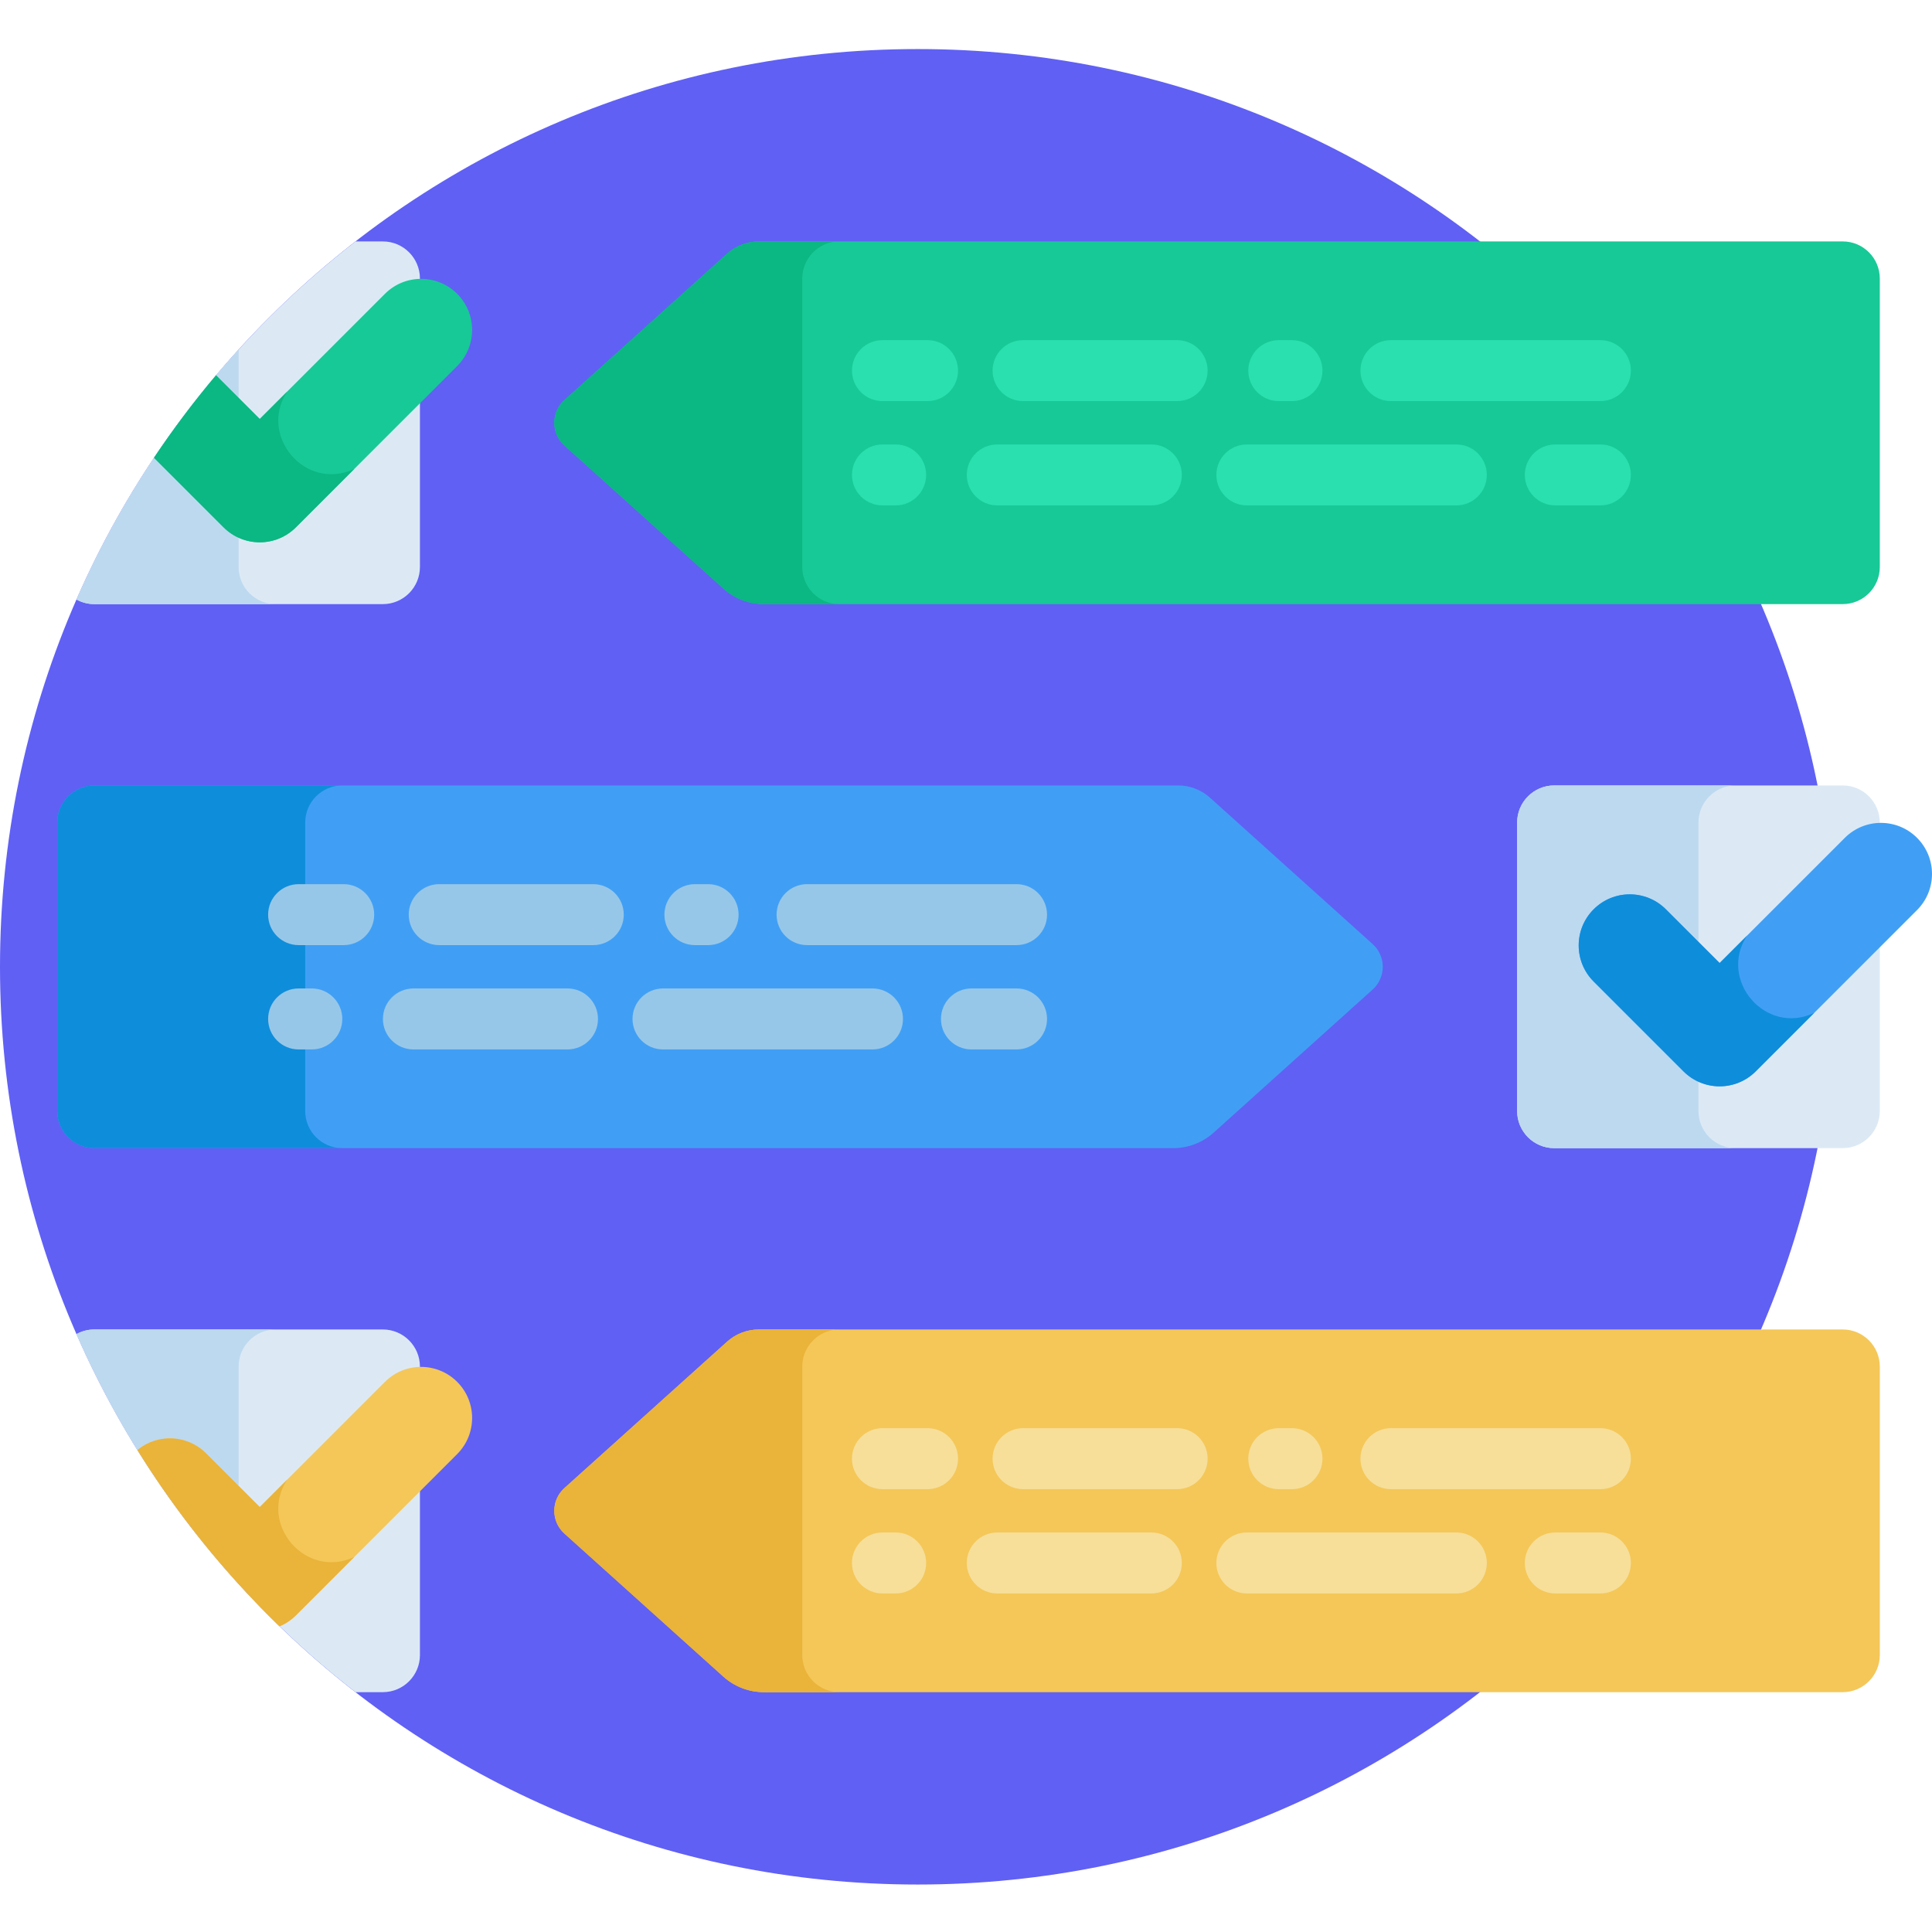 <?xml version="1.0" encoding="iso-8859-1"?>
<svg xmlns="http://www.w3.org/2000/svg" height="512pt" version="1.1" viewBox="0 -13 512.001 512" width="512pt">
<g id="surface1">
<path d="M 486.422 243.211 C 486.422 377.531 377.531 486.422 243.211 486.422 C 108.891 486.422 0 377.531 0 243.211 C 0 108.891 108.891 0 243.211 0 C 377.531 0 486.422 108.891 486.422 243.211 Z M 486.422 243.211 " style=" stroke:none;fill-rule:nonzero;fill:rgb(37.647%,37.647%,95.686%);fill-opacity:1;" />
<path d="M 488.332 50.98 L 201.113 50.98 C 198 50.98 195 52.133 192.688 54.215 L 149.578 93.012 C 145.996 96.234 145.996 101.844 149.578 105.066 L 191.711 142.984 C 194.652 145.629 198.469 147.098 202.426 147.098 L 488.332 147.098 C 493.766 147.098 498.168 142.691 498.168 137.258 L 498.168 60.82 C 498.168 55.387 493.766 50.98 488.332 50.98 Z M 488.332 50.98 " style=" stroke:none;fill-rule:nonzero;fill:rgb(9.02%,78.824%,58.824%);fill-opacity:1;" />
<path d="M 212.602 137.258 L 212.602 60.82 C 212.602 55.387 217.008 50.98 222.438 50.98 L 201.113 50.98 C 198 50.98 195 52.133 192.688 54.215 L 149.578 93.012 C 145.996 96.234 145.996 101.848 149.578 105.066 L 191.711 142.984 C 194.652 145.633 198.469 147.098 202.426 147.098 L 222.441 147.098 C 217.008 147.098 212.602 142.691 212.602 137.258 Z M 212.602 137.258 " style=" stroke:none;fill-rule:nonzero;fill:rgb(4.314%,71.765%,50.98%);fill-opacity:1;" />
<path d="M 488.332 339.324 L 201.113 339.324 C 198 339.324 195 340.477 192.688 342.559 L 149.578 381.355 C 145.996 384.578 145.996 390.191 149.578 393.41 L 191.711 431.328 C 194.652 433.977 198.469 435.441 202.426 435.441 L 488.332 435.441 C 493.766 435.441 498.168 431.035 498.168 425.605 L 498.168 349.164 C 498.168 343.73 493.766 339.324 488.332 339.324 Z M 488.332 339.324 " style=" stroke:none;fill-rule:nonzero;fill:rgb(95.686%,78.039%,34.51%);fill-opacity:1;" />
<path d="M 212.602 425.602 L 212.602 349.164 C 212.602 343.73 217.008 339.324 222.438 339.324 L 201.113 339.324 C 198 339.324 195 340.477 192.688 342.559 L 149.578 381.355 C 145.996 384.578 145.996 390.191 149.578 393.41 L 191.711 431.328 C 194.652 433.977 198.469 435.441 202.426 435.441 L 222.441 435.441 C 217.008 435.441 212.602 431.035 212.602 425.602 Z M 212.602 425.602 " style=" stroke:none;fill-rule:nonzero;fill:rgb(91.765%,70.196%,22.353%);fill-opacity:1;" />
<path d="M 411.891 291.27 L 488.332 291.27 C 493.766 291.27 498.168 286.863 498.168 281.434 L 498.168 204.992 C 498.168 199.559 493.766 195.152 488.332 195.152 L 411.891 195.152 C 406.457 195.152 402.055 199.559 402.055 204.992 L 402.055 281.434 C 402.055 286.863 406.457 291.27 411.891 291.27 Z M 411.891 291.27 " style=" stroke:none;fill-rule:nonzero;fill:rgb(86.275%,91.373%,96.078%);fill-opacity:1;" />
<path d="M 450.109 281.43 L 450.109 204.992 C 450.109 199.559 454.516 195.152 459.949 195.152 L 411.891 195.152 C 406.457 195.152 402.055 199.559 402.055 204.992 L 402.055 281.43 C 402.055 286.863 406.457 291.27 411.891 291.27 L 459.949 291.27 C 454.516 291.27 450.109 286.863 450.109 281.43 Z M 450.109 281.43 " style=" stroke:none;fill-rule:nonzero;fill:rgb(74.118%,85.098%,93.725%);fill-opacity:1;" />
<path d="M 25.008 195.152 L 312.227 195.152 C 315.34 195.152 318.34 196.305 320.652 198.387 L 363.762 237.184 C 367.344 240.406 367.344 246.02 363.762 249.238 L 321.629 287.156 C 318.688 289.805 314.871 291.27 310.914 291.27 L 25.008 291.27 C 19.574 291.27 15.172 286.863 15.172 281.434 L 15.172 204.992 C 15.172 199.559 19.574 195.152 25.008 195.152 Z M 25.008 195.152 " style=" stroke:none;fill-rule:nonzero;fill:rgb(25.098%,62.353%,96.078%);fill-opacity:1;" />
<path d="M 80.883 281.43 L 80.883 204.992 C 80.883 199.559 85.285 195.152 90.719 195.152 L 25.008 195.152 C 19.574 195.152 15.172 199.559 15.172 204.992 L 15.172 281.43 C 15.172 286.863 19.574 291.27 25.008 291.27 L 90.719 291.27 C 85.285 291.27 80.883 286.863 80.883 281.43 Z M 80.883 281.43 " style=" stroke:none;fill-rule:nonzero;fill:rgb(5.49%,55.294%,85.882%);fill-opacity:1;" />
<path d="M 424.125 93.293 L 368.609 93.293 C 364.148 93.293 360.531 89.68 360.531 85.219 C 360.531 80.758 364.148 77.141 368.609 77.141 L 424.125 77.141 C 428.586 77.141 432.203 80.758 432.203 85.219 C 432.203 89.68 428.586 93.293 424.125 93.293 Z M 424.125 93.293 " style=" stroke:none;fill-rule:nonzero;fill:rgb(16.471%,87.843%,68.627%);fill-opacity:1;" />
<path d="M 311.961 93.293 L 271.125 93.293 C 266.664 93.293 263.047 89.68 263.047 85.219 C 263.047 80.758 266.664 77.141 271.125 77.141 L 311.961 77.141 C 316.422 77.141 320.035 80.758 320.035 85.219 C 320.035 89.68 316.418 93.293 311.961 93.293 Z M 311.961 93.293 " style=" stroke:none;fill-rule:nonzero;fill:rgb(16.471%,87.843%,68.627%);fill-opacity:1;" />
<path d="M 342.387 93.293 L 338.887 93.293 C 334.426 93.293 330.809 89.68 330.809 85.219 C 330.809 80.758 334.426 77.141 338.887 77.141 L 342.387 77.141 C 346.848 77.141 350.465 80.758 350.465 85.219 C 350.465 89.68 346.848 93.293 342.387 93.293 Z M 342.387 93.293 " style=" stroke:none;fill-rule:nonzero;fill:rgb(16.471%,87.843%,68.627%);fill-opacity:1;" />
<path d="M 245.816 93.293 L 233.859 93.293 C 229.398 93.293 225.781 89.68 225.781 85.219 C 225.781 80.758 229.398 77.141 233.859 77.141 L 245.816 77.141 C 250.277 77.141 253.891 80.758 253.891 85.219 C 253.891 89.68 250.277 93.293 245.816 93.293 Z M 245.816 93.293 " style=" stroke:none;fill-rule:nonzero;fill:rgb(16.471%,87.843%,68.627%);fill-opacity:1;" />
<path d="M 385.949 120.938 L 330.434 120.938 C 325.973 120.938 322.355 117.32 322.355 112.859 C 322.355 108.398 325.973 104.785 330.434 104.785 L 385.949 104.785 C 390.41 104.785 394.023 108.398 394.023 112.859 C 394.023 117.32 390.41 120.938 385.949 120.938 Z M 385.949 120.938 " style=" stroke:none;fill-rule:nonzero;fill:rgb(16.471%,87.843%,68.627%);fill-opacity:1;" />
<path d="M 305.121 120.938 L 264.289 120.938 C 259.828 120.938 256.211 117.32 256.211 112.859 C 256.211 108.398 259.828 104.785 264.289 104.785 L 305.121 104.785 C 309.586 104.785 313.199 108.398 313.199 112.859 C 313.199 117.32 309.586 120.938 305.121 120.938 Z M 305.121 120.938 " style=" stroke:none;fill-rule:nonzero;fill:rgb(16.471%,87.843%,68.627%);fill-opacity:1;" />
<path d="M 237.363 120.938 L 233.859 120.938 C 229.398 120.938 225.781 117.32 225.781 112.859 C 225.781 108.398 229.398 104.785 233.859 104.785 L 237.363 104.785 C 241.824 104.785 245.438 108.398 245.438 112.859 C 245.438 117.32 241.824 120.938 237.363 120.938 Z M 237.363 120.938 " style=" stroke:none;fill-rule:nonzero;fill:rgb(16.471%,87.843%,68.627%);fill-opacity:1;" />
<path d="M 424.125 120.938 L 412.172 120.938 C 407.711 120.938 404.094 117.32 404.094 112.859 C 404.094 108.398 407.711 104.785 412.172 104.785 L 424.125 104.785 C 428.586 104.785 432.203 108.398 432.203 112.859 C 432.203 117.32 428.586 120.938 424.125 120.938 Z M 424.125 120.938 " style=" stroke:none;fill-rule:nonzero;fill:rgb(16.471%,87.843%,68.627%);fill-opacity:1;" />
<path d="M 455.715 274.887 C 452.254 274.887 448.789 273.566 446.148 270.922 L 422.336 247.113 C 417.051 241.828 417.051 233.258 422.336 227.973 C 427.621 222.691 436.191 222.691 441.477 227.973 L 455.719 242.215 L 488.898 209.035 C 494.184 203.75 502.754 203.75 508.035 209.035 C 513.324 214.32 513.324 222.891 508.035 228.176 L 465.285 270.922 C 462.645 273.566 459.18 274.887 455.715 274.887 Z M 455.715 274.887 " style=" stroke:none;fill-rule:nonzero;fill:rgb(25.098%,62.353%,96.078%);fill-opacity:1;" />
<path d="M 269.395 237.465 L 213.879 237.465 C 209.418 237.465 205.805 233.852 205.805 229.391 C 205.805 224.93 209.418 221.312 213.879 221.312 L 269.395 221.312 C 273.855 221.312 277.473 224.93 277.473 229.391 C 277.473 233.852 273.855 237.465 269.395 237.465 Z M 269.395 237.465 " style=" stroke:none;fill-rule:nonzero;fill:rgb(59.216%,78.039%,90.98%);fill-opacity:1;" />
<path d="M 157.23 237.465 L 116.395 237.465 C 111.934 237.465 108.316 233.852 108.316 229.391 C 108.316 224.93 111.934 221.312 116.395 221.312 L 157.23 221.312 C 161.691 221.312 165.305 224.93 165.305 229.391 C 165.309 233.852 161.691 237.465 157.23 237.465 Z M 157.23 237.465 " style=" stroke:none;fill-rule:nonzero;fill:rgb(59.216%,78.039%,90.98%);fill-opacity:1;" />
<path d="M 187.656 237.465 L 184.156 237.465 C 179.695 237.465 176.078 233.852 176.078 229.391 C 176.078 224.93 179.695 221.312 184.156 221.312 L 187.656 221.312 C 192.117 221.312 195.734 224.93 195.734 229.391 C 195.734 233.852 192.117 237.465 187.656 237.465 Z M 187.656 237.465 " style=" stroke:none;fill-rule:nonzero;fill:rgb(59.216%,78.039%,90.98%);fill-opacity:1;" />
<path d="M 91.086 237.465 L 79.133 237.465 C 74.672 237.465 71.055 233.852 71.055 229.391 C 71.055 224.93 74.672 221.312 79.133 221.312 L 91.086 221.312 C 95.547 221.312 99.164 224.93 99.164 229.391 C 99.164 233.852 95.547 237.465 91.086 237.465 Z M 91.086 237.465 " style=" stroke:none;fill-rule:nonzero;fill:rgb(59.216%,78.039%,90.98%);fill-opacity:1;" />
<path d="M 231.219 265.109 L 175.703 265.109 C 171.242 265.109 167.625 261.492 167.625 257.031 C 167.625 252.57 171.242 248.953 175.703 248.953 L 231.219 248.953 C 235.68 248.953 239.297 252.57 239.297 257.031 C 239.297 261.492 235.68 265.109 231.219 265.109 Z M 231.219 265.109 " style=" stroke:none;fill-rule:nonzero;fill:rgb(59.216%,78.039%,90.98%);fill-opacity:1;" />
<path d="M 150.395 265.109 L 109.559 265.109 C 105.098 265.109 101.48 261.492 101.48 257.031 C 101.48 252.57 105.098 248.953 109.559 248.953 L 150.395 248.953 C 154.855 248.953 158.473 252.57 158.473 257.031 C 158.473 261.492 154.855 265.109 150.395 265.109 Z M 150.395 265.109 " style=" stroke:none;fill-rule:nonzero;fill:rgb(59.216%,78.039%,90.98%);fill-opacity:1;" />
<path d="M 82.633 265.109 L 79.133 265.109 C 74.672 265.109 71.055 261.492 71.055 257.031 C 71.055 252.57 74.672 248.953 79.133 248.953 L 82.633 248.953 C 87.094 248.953 90.711 252.57 90.711 257.031 C 90.711 261.492 87.094 265.109 82.633 265.109 Z M 82.633 265.109 " style=" stroke:none;fill-rule:nonzero;fill:rgb(59.216%,78.039%,90.98%);fill-opacity:1;" />
<path d="M 269.395 265.109 L 257.441 265.109 C 252.98 265.109 249.363 261.492 249.363 257.031 C 249.363 252.57 252.98 248.953 257.441 248.953 L 269.395 248.953 C 273.855 248.953 277.473 252.57 277.473 257.031 C 277.473 261.492 273.855 265.109 269.395 265.109 Z M 269.395 265.109 " style=" stroke:none;fill-rule:nonzero;fill:rgb(59.216%,78.039%,90.98%);fill-opacity:1;" />
<path d="M 424.125 381.641 L 368.609 381.641 C 364.148 381.641 360.531 378.023 360.531 373.562 C 360.531 369.102 364.148 365.484 368.609 365.484 L 424.125 365.484 C 428.586 365.484 432.203 369.102 432.203 373.562 C 432.203 378.023 428.586 381.641 424.125 381.641 Z M 424.125 381.641 " style=" stroke:none;fill-rule:nonzero;fill:rgb(96.863%,87.451%,60.392%);fill-opacity:1;" />
<path d="M 311.961 381.641 L 271.125 381.641 C 266.664 381.641 263.047 378.023 263.047 373.562 C 263.047 369.102 266.664 365.484 271.125 365.484 L 311.961 365.484 C 316.422 365.484 320.035 369.102 320.035 373.562 C 320.035 378.023 316.418 381.641 311.961 381.641 Z M 311.961 381.641 " style=" stroke:none;fill-rule:nonzero;fill:rgb(96.863%,87.451%,60.392%);fill-opacity:1;" />
<path d="M 342.387 381.641 L 338.887 381.641 C 334.426 381.641 330.809 378.023 330.809 373.562 C 330.809 369.102 334.426 365.484 338.887 365.484 L 342.387 365.484 C 346.848 365.484 350.465 369.102 350.465 373.562 C 350.465 378.023 346.848 381.641 342.387 381.641 Z M 342.387 381.641 " style=" stroke:none;fill-rule:nonzero;fill:rgb(96.863%,87.451%,60.392%);fill-opacity:1;" />
<path d="M 245.816 381.641 L 233.859 381.641 C 229.398 381.641 225.781 378.023 225.781 373.562 C 225.781 369.102 229.398 365.484 233.859 365.484 L 245.816 365.484 C 250.277 365.484 253.891 369.102 253.891 373.562 C 253.891 378.023 250.277 381.641 245.816 381.641 Z M 245.816 381.641 " style=" stroke:none;fill-rule:nonzero;fill:rgb(96.863%,87.451%,60.392%);fill-opacity:1;" />
<path d="M 385.949 409.281 L 330.434 409.281 C 325.973 409.281 322.355 405.664 322.355 401.203 C 322.355 396.742 325.973 393.125 330.434 393.125 L 385.949 393.125 C 390.41 393.125 394.023 396.742 394.023 401.203 C 394.023 405.664 390.41 409.281 385.949 409.281 Z M 385.949 409.281 " style=" stroke:none;fill-rule:nonzero;fill:rgb(96.863%,87.451%,60.392%);fill-opacity:1;" />
<path d="M 305.121 409.281 L 264.289 409.281 C 259.828 409.281 256.211 405.664 256.211 401.203 C 256.211 396.742 259.828 393.125 264.289 393.125 L 305.121 393.125 C 309.586 393.125 313.199 396.742 313.199 401.203 C 313.199 405.664 309.586 409.281 305.121 409.281 Z M 305.121 409.281 " style=" stroke:none;fill-rule:nonzero;fill:rgb(96.863%,87.451%,60.392%);fill-opacity:1;" />
<path d="M 237.363 409.281 L 233.859 409.281 C 229.398 409.281 225.781 405.664 225.781 401.203 C 225.781 396.742 229.398 393.125 233.859 393.125 L 237.363 393.125 C 241.824 393.125 245.438 396.742 245.438 401.203 C 245.438 405.664 241.824 409.281 237.363 409.281 Z M 237.363 409.281 " style=" stroke:none;fill-rule:nonzero;fill:rgb(96.863%,87.451%,60.392%);fill-opacity:1;" />
<path d="M 424.125 409.281 L 412.172 409.281 C 407.711 409.281 404.094 405.664 404.094 401.203 C 404.094 396.742 407.711 393.125 412.172 393.125 L 424.125 393.125 C 428.586 393.125 432.203 396.742 432.203 401.203 C 432.203 405.664 428.586 409.281 424.125 409.281 Z M 424.125 409.281 " style=" stroke:none;fill-rule:nonzero;fill:rgb(96.863%,87.451%,60.392%);fill-opacity:1;" />
<path d="M 462.977 234.957 L 455.715 242.215 L 441.473 227.977 C 436.191 222.691 427.621 222.691 422.336 227.977 C 417.051 233.258 417.051 241.828 422.336 247.113 L 446.145 270.926 C 448.789 273.566 452.254 274.891 455.715 274.891 C 459.176 274.891 462.641 273.566 465.285 270.926 L 480.762 255.445 C 467.879 261.492 455.27 246.723 462.977 234.957 Z M 462.977 234.957 " style=" stroke:none;fill-rule:nonzero;fill:rgb(5.49%,55.294%,85.882%);fill-opacity:1;" />
<path d="M 20.277 145.883 C 21.68 146.656 23.293 147.098 25.008 147.098 L 101.449 147.098 C 106.883 147.098 111.285 142.691 111.285 137.258 L 111.285 60.816 C 111.285 55.383 106.883 50.98 101.449 50.98 L 94.219 50.98 C 62.273 75.777 36.68 108.359 20.277 145.883 Z M 20.277 145.883 " style=" stroke:none;fill-rule:nonzero;fill:rgb(86.275%,91.373%,96.078%);fill-opacity:1;" />
<path d="M 20.277 145.883 C 21.68 146.656 23.293 147.098 25.008 147.098 L 73.066 147.098 C 67.633 147.098 63.23 142.691 63.23 137.258 L 63.23 79.629 C 45.531 99.09 30.961 121.445 20.277 145.883 Z M 20.277 145.883 " style=" stroke:none;fill-rule:nonzero;fill:rgb(74.118%,85.098%,93.725%);fill-opacity:1;" />
<path d="M 102.016 64.863 L 68.836 98.043 L 57.262 86.469 C 51.387 93.43 45.898 100.719 40.824 108.312 L 59.266 126.754 C 61.91 129.395 65.371 130.715 68.836 130.715 C 72.297 130.715 75.762 129.395 78.402 126.754 L 121.152 84.004 C 126.438 78.719 126.438 70.152 121.152 64.863 C 115.867 59.578 107.301 59.578 102.016 64.863 Z M 102.016 64.863 " style=" stroke:none;fill-rule:nonzero;fill:rgb(9.02%,78.824%,58.824%);fill-opacity:1;" />
<path d="M 76.094 90.785 L 68.836 98.043 L 57.262 86.469 C 51.387 93.43 45.898 100.719 40.824 108.312 L 59.266 126.754 C 61.906 129.395 65.371 130.715 68.836 130.715 C 72.297 130.715 75.762 129.395 78.402 126.754 L 93.883 111.273 C 80.965 117.332 68.398 102.531 76.094 90.785 Z M 76.094 90.785 " style=" stroke:none;fill-rule:nonzero;fill:rgb(4.314%,71.765%,50.98%);fill-opacity:1;" />
<path d="M 101.449 339.324 L 25.008 339.324 C 23.293 339.324 21.68 339.77 20.277 340.539 C 36.684 378.062 62.273 410.645 94.223 435.441 L 101.449 435.441 C 106.883 435.441 111.285 431.035 111.285 425.605 L 111.285 349.164 C 111.285 343.73 106.883 339.324 101.449 339.324 Z M 101.449 339.324 " style=" stroke:none;fill-rule:nonzero;fill:rgb(86.275%,91.373%,96.078%);fill-opacity:1;" />
<path d="M 20.277 340.539 C 30.961 364.98 45.531 387.328 63.23 406.789 L 63.23 349.164 C 63.23 343.73 67.633 339.324 73.066 339.324 L 25.008 339.324 C 23.293 339.324 21.68 339.766 20.277 340.539 Z M 20.277 340.539 " style=" stroke:none;fill-rule:nonzero;fill:rgb(74.118%,85.098%,93.725%);fill-opacity:1;" />
<path d="M 102.016 353.207 L 68.836 386.391 L 54.594 372.148 C 49.621 367.172 41.738 366.883 36.426 371.27 C 47.039 388.371 59.711 404.059 74.102 417.988 C 75.664 417.328 77.133 416.371 78.402 415.098 L 121.152 372.348 C 126.438 367.062 126.438 358.496 121.152 353.207 C 115.867 347.922 107.301 347.922 102.016 353.207 Z M 102.016 353.207 " style=" stroke:none;fill-rule:nonzero;fill:rgb(95.686%,78.039%,34.51%);fill-opacity:1;" />
<path d="M 76.094 379.129 L 68.836 386.391 L 54.594 372.148 C 49.621 367.176 41.738 366.883 36.426 371.27 C 47.039 388.371 59.711 404.059 74.102 417.988 C 75.664 417.328 77.133 416.371 78.402 415.098 L 93.883 399.617 C 81.039 405.641 68.359 390.938 76.094 379.129 Z M 76.094 379.129 " style=" stroke:none;fill-rule:nonzero;fill:rgb(91.765%,70.196%,22.353%);fill-opacity:1;" />
</g>
</svg>